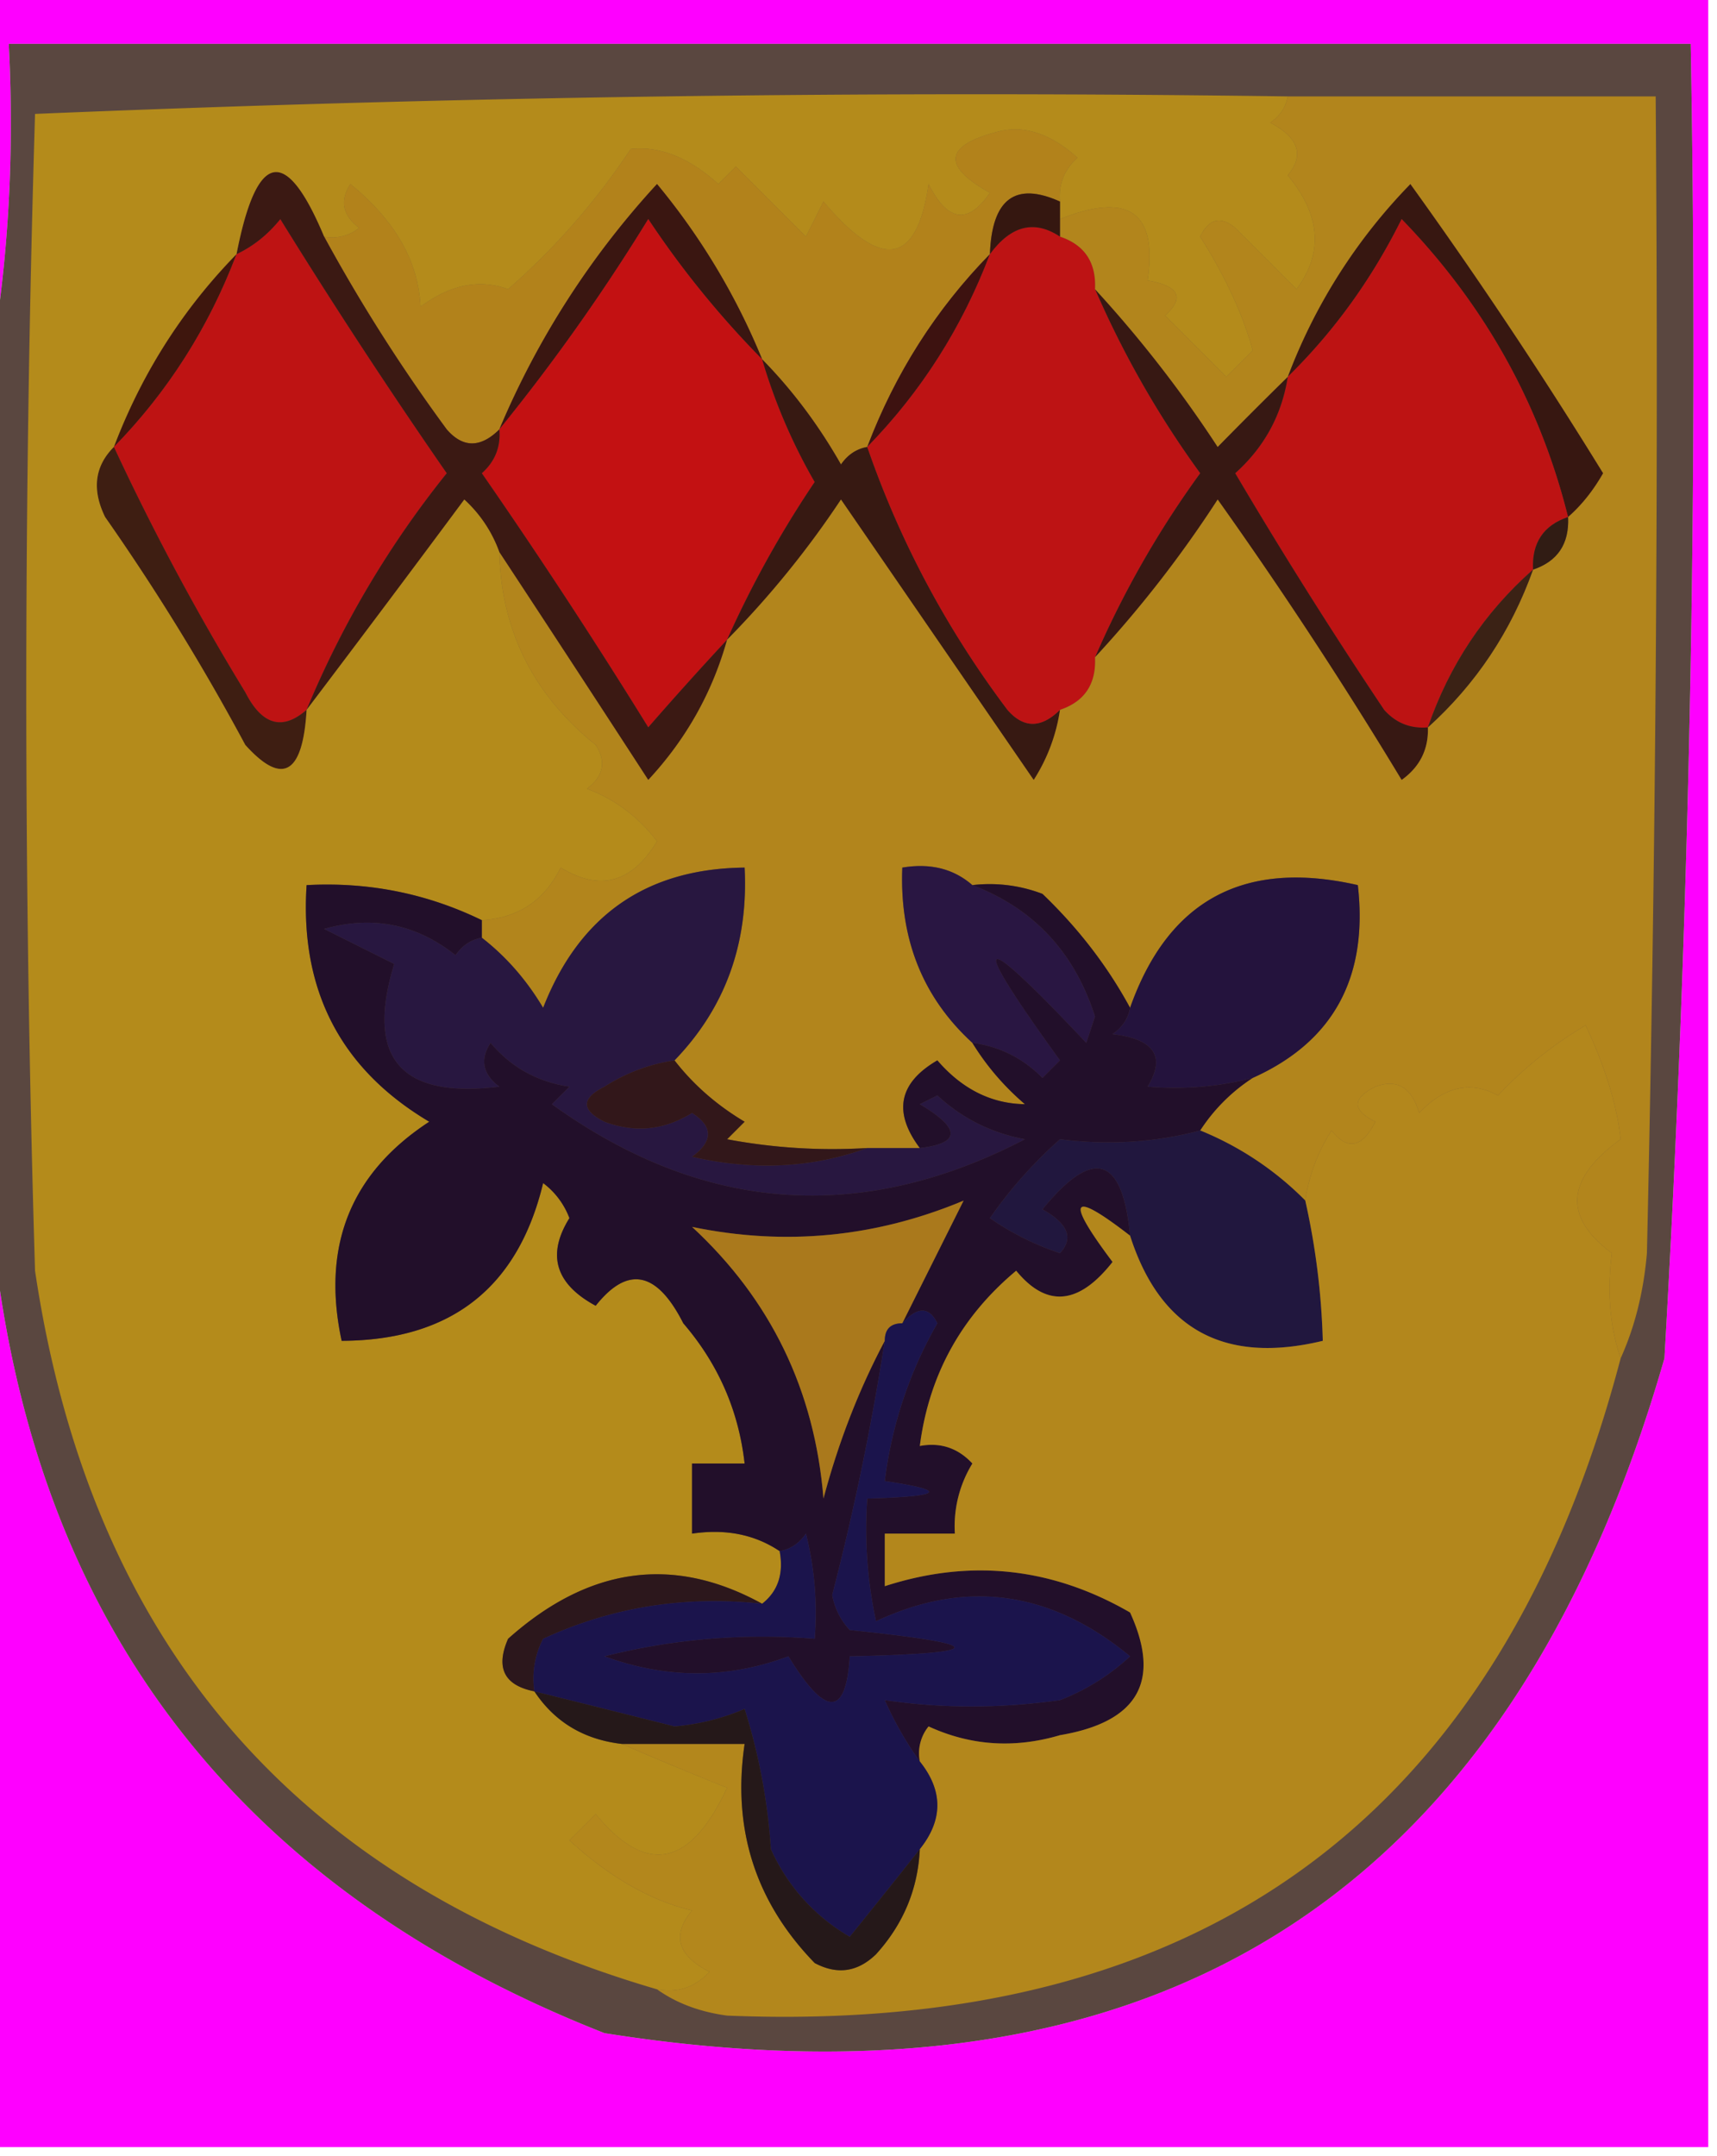 <svg xmlns="http://www.w3.org/2000/svg" width="98" height="123" style="shape-rendering:geometricPrecision;text-rendering:geometricPrecision;image-rendering:optimizeQuality;fill-rule:evenodd;clip-rule:evenodd"><path style="opacity:1" fill="#fe00ff" d="M-.5-.5h98v123h-98v-53c2.082 22.644 13.748 38.144 35 46.5 31.513 4.993 51.68-7.84 60.5-38.5a995.793 995.793 0 0 0 1.5-75H.5c.323 6.19-.01 12.19-1 18v-21z"/><path style="opacity:.8" fill="#311911" d="M-.5 69.5v-49C.49 14.69.823 8.69.5 2.5h96a995.793 995.793 0 0 1-1.5 75c-8.82 30.66-28.987 43.493-60.5 38.5-21.252-8.356-32.918-23.856-35-46.5z"/><path style="opacity:.574" fill="#f4ae00" d="M60.5 11.5c-2.553-1.151-3.886-.151-4 3-3.08 3.15-5.413 6.817-7 11-.617.11-1.117.444-1.5 1-1.278-2.247-2.778-4.247-4.5-6a38.453 38.453 0 0 0-6-10 48.312 48.312 0 0 0-9 14c-1.075 1.062-2.075 1.062-3 0a96.007 96.007 0 0 1-7-11 2.428 2.428 0 0 0 2-.5c-.95-.717-1.117-1.55-.5-2.5 2.551 2.08 3.885 4.414 4 7 1.705-1.263 3.372-1.597 5-1a39.788 39.788 0 0 0 7-8c1.66-.176 3.326.49 5 2l1-1 4 4 1-2c3.336 3.95 5.336 3.616 6-1 1.085 2.157 2.251 2.324 3.5.5-2.764-1.544-2.597-2.71.5-3.5 1.473-.368 2.973.132 4.5 1.5-.752.67-1.086 1.504-1 2.5z"/><path style="opacity:.776" fill="#310805" d="M43.5 20.5a53.61 53.61 0 0 1-6.5-8 111.804 111.804 0 0 1-8.5 12 48.312 48.312 0 0 1 9-14 38.453 38.453 0 0 1 6 10z"/><path style="opacity:.776" fill="#2e0a04" d="M89.5 29.5c-1.613-6.468-4.78-12.135-9.5-17-1.698 3.421-3.865 6.421-6.5 9a31.809 31.809 0 0 1 7-11 274.73 274.73 0 0 1 11 16.5c-.566.995-1.233 1.828-2 2.5z"/><path style="opacity:.8" fill="#370a01" d="M13.5 14.5c-1.588 4.183-3.92 7.85-7 11 1.587-4.183 3.92-7.85 7-11z"/><path style="opacity:.835" fill="#380807" d="M56.5 14.5c-1.587 4.183-3.92 7.85-7 11 1.587-4.183 3.92-7.85 7-11z"/><path style="opacity:.765" fill="#e30005" d="M43.5 20.5a32.145 32.145 0 0 0 3 7 60.038 60.038 0 0 0-5 9 208.89 208.89 0 0 0-4.5 5A332.02 332.02 0 0 0 27.5 27c.752-.67 1.086-1.504 1-2.5a111.804 111.804 0 0 0 8.5-12 53.61 53.61 0 0 0 6.5 8z"/><path style="opacity:.737" fill="#e10103" d="M17.5 40.5c-1.38 1.206-2.547.873-3.5-1a141.024 141.024 0 0 1-7.5-14c3.08-3.15 5.412-6.817 7-11 .958-.453 1.792-1.12 2.5-2A332.02 332.02 0 0 0 25.5 27a55.521 55.521 0 0 0-8 13.5z"/><path style="opacity:.737" fill="#e00003" d="M89.5 29.5c-1.406.473-2.073 1.473-2 3-2.777 2.45-4.777 5.45-6 9-.996.086-1.83-.248-2.5-1A281.45 281.45 0 0 1 70.5 27c1.66-1.488 2.66-3.321 3-5.5 2.635-2.579 4.802-5.579 6.5-9 4.72 4.865 7.887 10.532 9.5 17z"/><path style="opacity:.776" fill="#330c07" d="M18.5 13.5a96.007 96.007 0 0 0 7 11c.925 1.062 1.925 1.062 3 0 .086.996-.248 1.83-1 2.5A332.02 332.02 0 0 1 37 41.5a208.89 208.89 0 0 1 4.5-5c-.843 3.016-2.343 5.683-4.5 8a2571.28 2571.28 0 0 0-8.5-13 7.467 7.467 0 0 0-2-3 1543.15 1543.15 0 0 1-9 12 55.521 55.521 0 0 1 8-13.5A332.02 332.02 0 0 1 16 12.5c-.708.88-1.542 1.547-2.5 2 1.148-5.89 2.814-6.223 5-1z"/><path style="opacity:.776" fill="#2e0b07" d="M62.5 16.5a69.233 69.233 0 0 1 7 9c1.34-1.366 2.673-2.7 4-4-.34 2.179-1.34 4.012-3 5.5A281.45 281.45 0 0 0 79 40.5c.67.752 1.504 1.086 2.5 1 .039 1.256-.461 2.256-1.5 3a255.951 255.951 0 0 0-10.5-16 66.07 66.07 0 0 1-7 9 55.07 55.07 0 0 1 6-10.5 55.07 55.07 0 0 1-6-10.5z"/><path style="opacity:.776" fill="#2d0c06" d="M43.5 20.5c1.722 1.753 3.222 3.753 4.5 6 .383-.556.883-.89 1.5-1 1.858 5.38 4.524 10.38 8 15 .925 1.062 1.925 1.062 3 0a10.123 10.123 0 0 1-1.5 4l-11-16a53.61 53.61 0 0 1-6.5 8 60.038 60.038 0 0 1 5-9 32.145 32.145 0 0 1-3-7z"/><path style="opacity:.737" fill="#e00105" d="M60.5 13.5c1.406.473 2.073 1.473 2 3a55.07 55.07 0 0 0 6 10.5 55.07 55.07 0 0 0-6 10.5c.073 1.527-.594 2.527-2 3-1.075 1.062-2.075 1.062-3 0-3.476-4.62-6.142-9.62-8-15 3.08-3.15 5.413-6.817 7-11 1.205-1.638 2.538-1.97 4-1z"/><path style="opacity:.769" fill="#361304" d="M6.5 25.5a141.024 141.024 0 0 0 7.5 14c.953 1.873 2.12 2.206 3.5 1-.218 3.681-1.384 4.348-3.5 2a129.029 129.029 0 0 0-8-13c-.765-1.566-.598-2.9.5-4z"/><path style="opacity:.57" fill="#f4b300" d="M73.5 5.5h21c.167 22.003 0 44.002-.5 66-.19 2.208-.69 4.208-1.5 6-.617-1.82-.784-3.82-.5-6-2.79-2.07-2.624-4.236.5-6.5-.216-1.966-.882-4.133-2-6.5a22.763 22.763 0 0 0-5 4c-1.561-.847-3.061-.514-4.5 1-.423-1.456-1.256-1.956-2.5-1.5-1.333.667-1.333 1.333 0 2-.753 1.487-1.586 1.654-2.5.5a10.123 10.123 0 0 0-1.5 4 17.908 17.908 0 0 0-6-4 10.174 10.174 0 0 1 3-3c4.601-2.063 6.601-5.73 6-11-6.49-1.484-10.823.849-13 7-1.283-2.368-2.95-4.535-5-6.5a8.434 8.434 0 0 0-4-.5c-1.068-.934-2.401-1.268-4-1-.164 4.079 1.169 7.412 4 10 .79 1.294 1.79 2.46 3 3.5-1.917-.028-3.584-.86-5-2.5-2.204 1.282-2.538 2.949-1 5h-3a32.437 32.437 0 0 1-8-.5l1-1c-1.593-.949-2.926-2.115-4-3.5 2.889-2.99 4.222-6.658 4-11-5.603.056-9.436 2.723-11.5 8-.949-1.593-2.115-2.926-3.5-4v-1c2.082-.124 3.582-1.124 4.5-3 2.24 1.37 4.073.87 5.5-1.5a8.905 8.905 0 0 0-4-3c.95-.718 1.117-1.55.5-2.5-3.562-2.867-5.395-6.534-5.5-11a2571.28 2571.28 0 0 1 8.5 13c2.157-2.317 3.657-4.984 4.5-8a53.61 53.61 0 0 0 6.5-8l11 16a10.123 10.123 0 0 0 1.5-4c1.406-.473 2.073-1.473 2-3a66.07 66.07 0 0 0 7-9 255.951 255.951 0 0 1 10.5 16c1.039-.744 1.539-1.744 1.5-3 2.741-2.475 4.741-5.475 6-9 1.406-.473 2.073-1.473 2-3 .767-.672 1.434-1.505 2-2.5a274.73 274.73 0 0 0-11-16.5 31.809 31.809 0 0 0-7 11c-1.327 1.3-2.66 2.634-4 4a69.233 69.233 0 0 0-7-9c.073-1.527-.594-2.527-2-3v-1c3.913-1.563 5.58-.397 5 3.5 1.8.317 2.134.984 1 2l3.5 3.5 1.5-1.5c-.547-2.03-1.547-4.197-3-6.5.502-1.021 1.168-1.188 2-.5l3.5 3.5c1.543-2.065 1.377-4.232-.5-6.5.958-1.147.625-2.147-1-3 .556-.383.89-.883 1-1.5z"/><path style="opacity:.725" fill="#2f1505" d="M87.5 32.5c-1.259 3.525-3.259 6.525-6 9 1.223-3.55 3.223-6.55 6-9z"/><path style="opacity:.725" fill="#220d04" d="M89.5 29.5c.073 1.527-.594 2.527-2 3-.073-1.527.594-2.527 2-3z"/><path style="opacity:.581" fill="#f5bc00" d="M73.5 5.5c-.11.617-.444 1.117-1 1.5 1.625.853 1.958 1.853 1 3 1.877 2.268 2.043 4.435.5 6.5L70.5 13c-.832-.688-1.498-.521-2 .5 1.453 2.303 2.453 4.47 3 6.5L70 21.5 66.5 18c1.134-1.016.8-1.683-1-2 .58-3.897-1.087-5.063-5-3.5v-1c-.086-.996.248-1.83 1-2.5-1.527-1.368-3.027-1.868-4.5-1.5-3.097.79-3.264 1.956-.5 3.5-1.249 1.824-2.415 1.657-3.5-.5-.664 4.616-2.664 4.95-6 1l-1 2-4-4-1 1c-1.674-1.51-3.34-2.176-5-2a39.788 39.788 0 0 1-7 8c-1.628-.597-3.295-.263-5 1-.115-2.586-1.449-4.92-4-7-.617.95-.45 1.783.5 2.5a2.428 2.428 0 0 1-2 .5c-2.186-5.223-3.852-4.89-5 1-3.08 3.15-5.413 6.817-7 11-1.098 1.1-1.265 2.434-.5 4 2.917 4.166 5.584 8.5 8 13 2.116 2.348 3.282 1.681 3.5-2 2.98-3.932 5.98-7.932 9-12a7.467 7.467 0 0 1 2 3c.105 4.466 1.938 8.133 5.5 11 .617.95.45 1.782-.5 2.5a8.905 8.905 0 0 1 4 3c-1.427 2.37-3.26 2.87-5.5 1.5-.918 1.876-2.418 2.876-4.5 3-3.135-1.523-6.468-2.19-10-2-.39 5.996 1.942 10.496 7 13.5-4.491 2.933-6.158 7.1-5 12.5 6.23-.023 10.063-3.023 11.5-9a4.452 4.452 0 0 1 1.5 2c-1.303 2.09-.803 3.756 1.5 5 1.828-2.307 3.494-1.974 5 1 1.993 2.317 3.16 4.984 3.5 8h-3v4c1.915-.284 3.581.049 5 1 .237 1.291-.096 2.291-1 3-5.06-2.78-9.894-2.113-14.5 2-.725 1.657-.225 2.657 1.5 3 1.16 1.75 2.826 2.75 5 3 1.889.822 3.889 1.655 6 2.5-2.101 4.524-4.601 5.024-7.5 1.5l-1.5 1.5c2.307 2.108 4.64 3.441 7 4-1.168 1.406-.835 2.572 1 3.5-.825.886-1.825 1.219-3 1-20.492-6.003-32.325-19.67-35.5-41-.667-22-.667-44 0-66a1287.77 1287.77 0 0 1 71.5-1z"/><path style="opacity:.776" fill="#2b0903" d="M60.5 11.5v2c-1.462-.97-2.795-.638-4 1 .114-3.151 1.447-4.151 4-3z"/><path style="opacity:.766" fill="#14043c" d="M71.5 61.5a17.64 17.64 0 0 1-6 .5c1.052-1.717.386-2.717-2-3 .556-.383.89-.883 1-1.5 2.177-6.151 6.51-8.484 13-7 .601 5.27-1.399 8.937-6 11z"/><path style="opacity:.722" fill="#170343" d="M55.5 50.5c3.494 1.33 5.828 3.83 7 7.5l-.5 1.5c-6.317-6.691-6.817-6.358-1.5 1l-1 1c-1.122-1.13-2.456-1.797-4-2-2.831-2.588-4.164-5.921-4-10 1.599-.268 2.932.066 4 1z"/><path style="opacity:.698" fill="#130341" d="M38.5 60.5a10.123 10.123 0 0 0-4 1.5c-1.333.667-1.333 1.333 0 2 1.735.651 3.402.485 5-.5 1.211.774 1.211 1.607 0 2.5 3.527.808 6.86.64 10-.5h3c2.342-.275 2.342-1.108 0-2.5l1-.5c1.412 1.306 3.079 2.14 5 2.5-9.384 4.87-18.384 4.203-27-2l1-1c-1.829-.273-3.329-1.107-4.5-2.5-.617.95-.45 1.782.5 2.5-5.645.693-7.645-1.64-6-7l-4-2c2.757-.782 5.257-.282 7.5 1.5.383-.556.883-.89 1.5-1 1.385 1.074 2.551 2.407 3.5 4 2.064-5.277 5.897-7.944 11.5-8 .222 4.342-1.111 8.01-4 11z"/><path style="opacity:.765" fill="#10093e" d="M68.5 64.5a17.908 17.908 0 0 1 6 4 41.58 41.58 0 0 1 1 8c-5.617 1.354-9.284-.646-11-6-.432-4.549-2.099-5.049-5-1.5 1.46.811 1.793 1.645 1 2.5a15.681 15.681 0 0 1-4-2 25.522 25.522 0 0 1 4-4.5c2.771.347 5.438.18 8-.5z"/><path style="opacity:.843" fill="#180526" d="M27.5 52.5v1c-.617.11-1.117.444-1.5 1-2.243-1.782-4.743-2.282-7.5-1.5l4 2c-1.645 5.36.355 7.693 6 7-.95-.718-1.117-1.55-.5-2.5 1.171 1.393 2.671 2.227 4.5 2.5l-1 1c8.616 6.203 17.616 6.87 27 2-1.921-.36-3.588-1.194-5-2.5l-1 .5c2.342 1.392 2.342 2.225 0 2.5-1.538-2.051-1.204-3.718 1-5 1.416 1.64 3.083 2.472 5 2.5a14.692 14.692 0 0 1-3-3.5c1.544.203 2.878.87 4 2l1-1c-5.317-7.358-4.817-7.691 1.5-1l.5-1.5c-1.172-3.67-3.506-6.17-7-7.5a8.434 8.434 0 0 1 4 .5c2.05 1.965 3.717 4.132 5 6.5-.11.617-.444 1.117-1 1.5 2.386.283 3.052 1.283 2 3a17.64 17.64 0 0 0 6-.5 10.174 10.174 0 0 0-3 3c-2.562.68-5.229.847-8 .5a25.522 25.522 0 0 0-4 4.5 15.681 15.681 0 0 0 4 2c.793-.855.46-1.689-1-2.5 2.901-3.549 4.568-3.049 5 1.5-3.39-2.624-3.722-2.124-1 1.5-1.928 2.455-3.761 2.622-5.5.5-3.147 2.628-4.98 5.962-5.5 10 1.175-.219 2.175.114 3 1a6.845 6.845 0 0 0-1 4h-4v3c4.872-1.578 9.539-1.078 14 1.5 1.79 3.915.456 6.248-4 7-2.6.769-5.1.602-7.5-.5a2.428 2.428 0 0 0-.5 2 19.606 19.606 0 0 1-2-3.5c3.26.482 6.593.482 10 0a12.417 12.417 0 0 0 4-2.5c-4.536-3.747-9.37-4.414-14.5-2a24.939 24.939 0 0 1-.5-7c4.338-.122 4.672-.455 1-1a23.954 23.954 0 0 1 3-9c-.47-.963-1.136-.963-2 0l3.5-7c-5.023 2.099-10.19 2.599-15.5 1.5 4.5 4.166 7 9.333 7.5 15.5.861-3.23 2.028-6.23 3.5-9-.76 4.871-1.76 9.705-3 14.5a3.943 3.943 0 0 0 1 2c7.973.826 7.973 1.326 0 1.5-.21 3.47-1.377 3.47-3.5 0-3.455 1.291-6.955 1.291-10.5 0a36.874 36.874 0 0 1 12-1 18.436 18.436 0 0 0-.5-6c-.383.556-.883.89-1.5 1-1.419-.951-3.085-1.284-5-1v-4h3c-.34-3.016-1.507-5.683-3.5-8-1.506-2.974-3.172-3.307-5-1-2.303-1.244-2.803-2.91-1.5-5a4.452 4.452 0 0 0-1.5-2c-1.437 5.977-5.27 8.977-11.5 9-1.158-5.4.509-9.567 5-12.5-5.058-3.004-7.39-7.504-7-13.5 3.532-.19 6.865.477 10 2z"/><path style="opacity:.831" fill="#2a0e12" d="M38.5 60.5c1.074 1.385 2.407 2.551 4 3.5l-1 1c2.646.497 5.313.664 8 .5-3.14 1.14-6.473 1.308-10 .5 1.211-.893 1.211-1.726 0-2.5-1.598.985-3.265 1.151-5 .5-1.333-.667-1.333-1.333 0-2a10.123 10.123 0 0 1 4-1.5z"/><path style="opacity:.565" fill="#e7a000" d="M51.5 75.5c-.667 0-1 .333-1 1-1.472 2.77-2.639 5.77-3.5 9-.5-6.167-3-11.334-7.5-15.5 5.31 1.099 10.477.599 15.5-1.5l-3.5 7z"/><path style="opacity:.57" fill="#f5b700" d="M92.5 77.5c-6.868 26.115-23.868 38.615-51 37.5-1.558-.21-2.892-.71-4-1.5 1.175.219 2.175-.114 3-1-1.835-.928-2.168-2.094-1-3.5-2.36-.559-4.693-1.892-7-4l1.5-1.5c2.899 3.524 5.399 3.024 7.5-1.5a218.094 218.094 0 0 1-6-2.5h7c-.716 4.851.617 9.018 4 12.5 1.284.684 2.45.517 3.5-.5 1.559-1.717 2.392-3.717 2.5-6 1.333-1.667 1.333-3.333 0-5a2.428 2.428 0 0 1 .5-2c2.4 1.102 4.9 1.269 7.5.5 4.456-.752 5.79-3.085 4-7-4.461-2.578-9.128-3.078-14-1.5v-3h4a6.845 6.845 0 0 1 1-4c-.825-.886-1.825-1.219-3-1 .52-4.038 2.353-7.372 5.5-10 1.739 2.122 3.572 1.955 5.5-.5-2.722-3.624-2.39-4.124 1-1.5 1.716 5.354 5.383 7.354 11 6a41.58 41.58 0 0 0-1-8 10.123 10.123 0 0 1 1.5-4c.914 1.154 1.747.987 2.5-.5-1.333-.667-1.333-1.333 0-2 1.244-.456 2.077.044 2.5 1.5 1.439-1.514 2.939-1.847 4.5-1a22.763 22.763 0 0 1 5-4c1.118 2.367 1.784 4.534 2 6.5-3.124 2.264-3.29 4.43-.5 6.5-.284 2.18-.117 4.18.5 6z"/><path style="opacity:.776" fill="#200a12" d="M43.5 91.5c-4.411-.479-8.578.188-12.5 2a4.932 4.932 0 0 0-.5 3c-1.725-.343-2.225-1.343-1.5-3 4.606-4.113 9.44-4.78 14.5-2z"/><path style="opacity:.765" fill="#090550" d="M52.5 100.5c1.333 1.667 1.333 3.333 0 5a458.055 458.055 0 0 1-4 5 10.914 10.914 0 0 1-4.5-5 34.21 34.21 0 0 0-1.5-8c-1.272.546-2.605.88-4 1-2.678-.675-5.344-1.342-8-2a4.932 4.932 0 0 1 .5-3c3.922-1.812 8.089-2.479 12.5-2 .904-.709 1.237-1.709 1-3 .617-.11 1.117-.444 1.5-1 .495 1.973.662 3.973.5 6a36.874 36.874 0 0 0-12 1c3.545 1.291 7.045 1.291 10.5 0 2.123 3.47 3.29 3.47 3.5 0 7.973-.174 7.973-.674 0-1.5a3.943 3.943 0 0 1-1-2c1.24-4.795 2.24-9.629 3-14.5 0-.667.333-1 1-1 .864-.963 1.53-.963 2 0a23.954 23.954 0 0 0-3 9c3.672.545 3.338.878-1 1-.163 2.357.003 4.69.5 7 5.13-2.414 9.964-1.747 14.5 2a12.417 12.417 0 0 1-4 2.5c-3.407.482-6.74.482-10 0a19.606 19.606 0 0 0 2 3.5z"/><path style="opacity:.796" fill="#180d10" d="M30.5 96.5c2.656.658 5.322 1.325 8 2a12.896 12.896 0 0 0 4-1 34.21 34.21 0 0 1 1.5 8 10.914 10.914 0 0 0 4.5 5c1.387-1.71 2.72-3.377 4-5-.108 2.283-.941 4.283-2.5 6-1.05 1.017-2.216 1.184-3.5.5-3.383-3.482-4.716-7.649-4-12.5h-7c-2.174-.25-3.84-1.25-5-3z"/></svg>